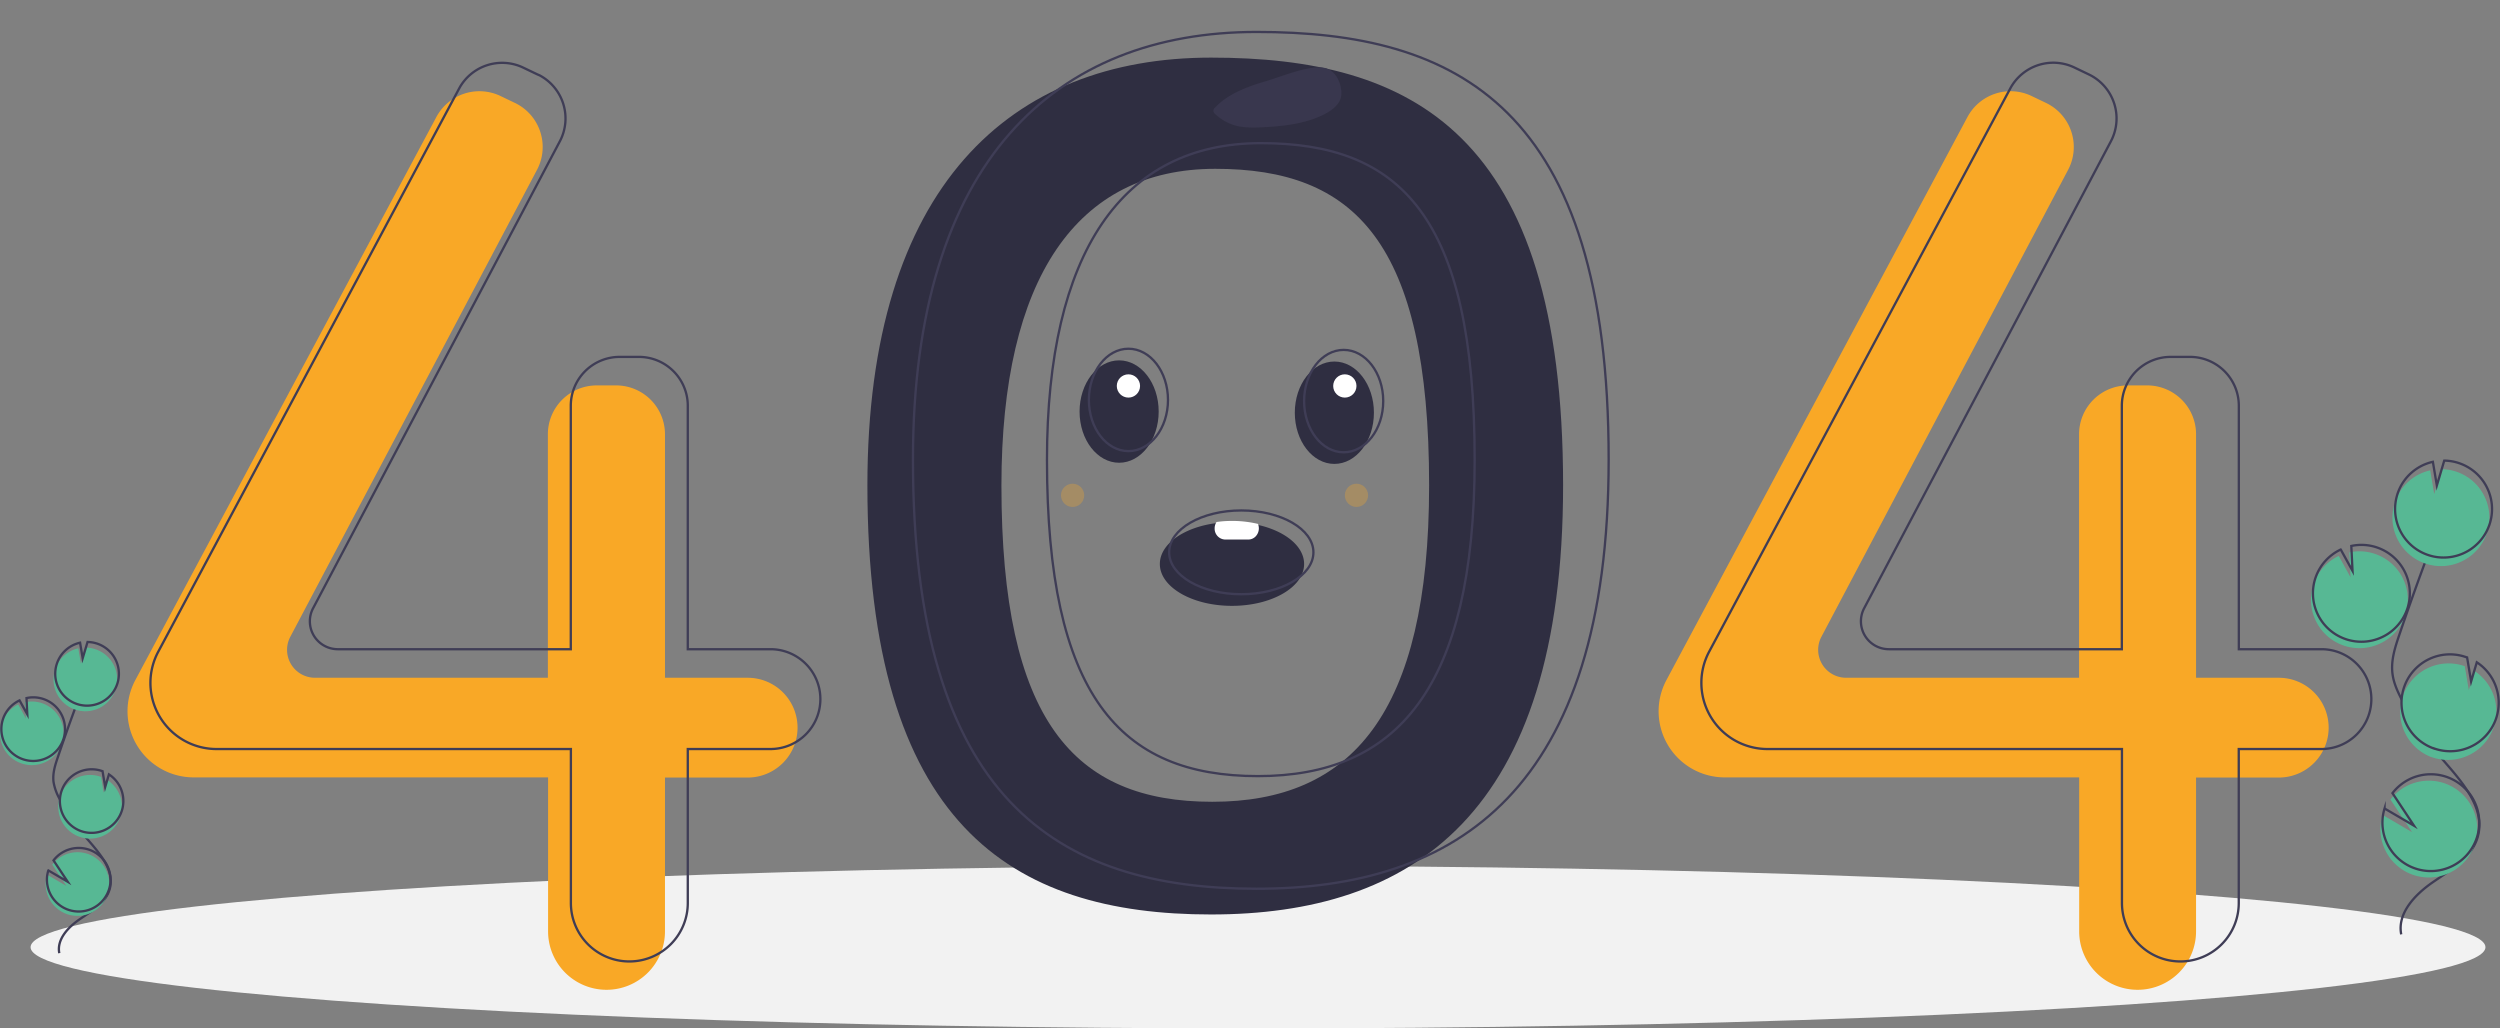 <svg id="fd59ce54-f850-4dfc-bc34-dd7d379d600e" xmlns="http://www.w3.org/2000/svg" viewBox="0 0 1074.39 441.98"><rect x="0" y="0" width="1074.39" height="441.98" fill="#808080" stroke="none"/><defs><style>.cls-1{fill:#f2f2f2;}.cls-2{fill:#2f2e41;}.cls-3,.cls-9{fill:#f9a826;}.cls-4{fill:none;stroke:#3f3d56;stroke-miterlimit:10;}.cls-5{fill:#3f3d56;}.cls-6{opacity:0.1;}.cls-6,.cls-9{isolation:isolate;}.cls-7{fill:#57b894;}.cls-8{fill:#fff;}.cls-9{opacity:0.3;}</style></defs><ellipse class="cls-1" cx="540.64" cy="407.06" rx="527.5" ry="34.92"/><path class="cls-2" d="M520.43,24.76c-85.95,0-147.66,55.14-147.66,183.8C372.77,354.37,434.48,393,520.43,393S671.75,350.7,671.75,208.56C671.75,56.62,606.37,24.76,520.43,24.76ZM521,344.57c-59.53,0-90.63-34.92-90.63-135.92,0-89.11,32.38-136.1,91.9-136.1s91.9,30.87,91.9,136.1C614.16,307.1,580.52,344.57,521,344.57Z"/><path class="cls-3" d="M321.31,291.27H285.78V186.63a21,21,0,0,0-21-21h-8.33a21,21,0,0,0-21,21h0V291.27H135.31a12,12,0,0,1-10.58-17.55L230.81,72.94a21,21,0,0,0-8.74-28.32q-.4-.23-.84-.42l-6.26-3a21,21,0,0,0-27.43,9.07l-129.38,242a28.51,28.51,0,0,0-3.36,13.4h0a28.43,28.43,0,0,0,28.42,28.42H235.54v66.16a25.12,25.12,0,0,0,25.12,25.12h0a25.12,25.12,0,0,0,25.12-25.12h0V334.16h35.53a21.44,21.44,0,0,0,21.44-21.45h0a21.44,21.44,0,0,0-21.44-21.44Z"/><path class="cls-3" d="M979.31,291.27H943.77V186.63a21,21,0,0,0-20.95-21h-8.33a21,21,0,0,0-21,21h0V291.27H793.31a12,12,0,0,1-10.58-17.55L888.81,72.94a21,21,0,0,0-8.74-28.32l-.84-.42-6.26-3a21,21,0,0,0-27.43,9.07l-129.38,242a28.39,28.39,0,0,0-3.36,13.4h0a28.42,28.42,0,0,0,28.42,28.42H893.54v66.16a25.11,25.11,0,0,0,25.11,25.12h0a25.11,25.11,0,0,0,25.12-25.12h0V334.16h35.54a21.44,21.44,0,0,0,21.44-21.45h0a21.44,21.44,0,0,0-21.44-21.44Z"/><path class="cls-4" d="M331.11,279H295.58V174.38a21,21,0,0,0-21-21H266.3a21,21,0,0,0-21,21h0V279H145.11a12,12,0,0,1-10.58-17.56L240.62,60.68a21,21,0,0,0-8.74-28.31L231,32l-6.27-3a21,21,0,0,0-27.43,9.07L68,280.09a28.44,28.44,0,0,0-3.35,13.4h0A28.41,28.41,0,0,0,93,321.9H245.34v66.17a25.12,25.12,0,0,0,25.12,25.12h0a25.12,25.12,0,0,0,25.12-25.12h0V321.9h35.53a21.44,21.44,0,0,0,21.45-21.44h0A21.44,21.44,0,0,0,331.11,279Z"/><path class="cls-4" d="M997.69,279H962.15V174.38a21,21,0,0,0-20.95-21h-8.33a21,21,0,0,0-21,21h0V279H811.69a12,12,0,0,1-10.58-17.56L907.19,60.68a21,21,0,0,0-8.74-28.31l-.84-.42-6.26-3a21,21,0,0,0-27.43,9.07l-129.38,242a28.33,28.33,0,0,0-3.36,13.4h0A28.41,28.41,0,0,0,759.6,321.9H911.92v66.17A25.12,25.12,0,0,0,937,413.19h0a25.12,25.12,0,0,0,25.12-25.12h0V321.9h35.54a21.44,21.44,0,0,0,21.44-21.44h0A21.44,21.44,0,0,0,997.69,279Z"/><path class="cls-4" d="M540,13.73c-85.94,0-147.65,55.14-147.65,183.8,0,145.82,61.71,184.41,147.65,184.41s151.33-42.27,151.33-184.41C691.36,45.59,626,13.73,540,13.73Zm.57,319.81c-59.53,0-90.63-34.92-90.63-135.91,0-89.11,32.37-136.11,91.9-136.11s91.9,30.87,91.9,136.11c0,98.44-33.65,135.91-93.17,135.91Z"/><path class="cls-5" d="M576.24,41.94c-.77,3.2-4.13,5.75-7.84,7.54-7.8,3.76-17.42,4.88-26.76,5.25a44.79,44.79,0,0,1-7.14-.13A20.51,20.51,0,0,1,522.25,49a1.68,1.68,0,0,1-.49-2.33,1.72,1.72,0,0,1,.53-.51c5-5.46,13.26-8.81,21.62-11.22,6.33-1.83,17.38-6.56,24.29-5.92C574.89,29.61,577.22,37.91,576.24,41.94Z"/><path class="cls-6" d="M576.24,41.94c-.77,3.2-4.13,5.75-7.84,7.54-7.8,3.76-17.42,4.88-26.76,5.25a44.79,44.79,0,0,1-7.14-.13A20.51,20.51,0,0,1,522.25,49a1.68,1.68,0,0,1-.49-2.33,1.72,1.72,0,0,1,.53-.51c5-5.46,13.26-8.81,21.62-11.22,6.33-1.83,17.38-6.56,24.29-5.92C574.89,29.61,577.22,37.91,576.24,41.94Z"/><path class="cls-7" d="M1006.86,277.3a20.81,20.81,0,1,0,2.78-39.91l.52,10.71-5.07-9.18a20.74,20.74,0,0,0-10.69,11.72,20.49,20.49,0,0,0-1.19,5.63A20.79,20.79,0,0,0,1006.86,277.3Z"/><path class="cls-4" d="M1031.94,401.55c-1.79-9.11,6-17.19,13.62-22.44s16.61-10.41,19.22-19.32c3.75-12.8-7.43-24.53-16.14-34.64a125.64,125.64,0,0,1-16.52-24.56c-1.81-3.53-3.48-7.22-3.95-11.16-.69-5.68,1.14-11.33,3-16.74q9.18-27,19.63-53.65"/><path class="cls-4" d="M1007.72,274.54a20.81,20.81,0,1,0,2.77-39.91l.52,10.71-5.06-9.18a20.8,20.8,0,0,0,1.77,38.38Z"/><path class="cls-7" d="M1029.4,215.34a20.79,20.79,0,0,1,15-13.2l1.71,10.19,3.18-10.7a20.83,20.83,0,1,1-19.87,13.71Z"/><path class="cls-4" d="M1030.54,211.66a20.78,20.78,0,0,1,15-13.19l1.71,10.18,3.18-10.7a20.83,20.83,0,1,1-19.87,13.71Z"/><path class="cls-7" d="M1045,325.36a20.81,20.81,0,0,0,18.42-37l-2.44,8.22-1.73-10.3-.06,0a20.81,20.81,0,0,0-14.2,39.12Z"/><path class="cls-4" d="M1046,321.63a20.81,20.81,0,0,0,18.42-37l-2.44,8.22-1.73-10.3-.06,0a20.81,20.81,0,1,0-14.2,39.12Z"/><path class="cls-7" d="M1023.32,359.92a20.8,20.8,0,1,0,4-16.3l9.28,14-12.67-7.41A20.52,20.52,0,0,0,1023.32,359.92Z"/><path class="cls-4" d="M1024.18,357.16a20.8,20.8,0,1,0,4-16.3l9.27,14-12.67-7.41A20.65,20.65,0,0,0,1024.18,357.16Z"/><path class="cls-7" d="M9,328a13.67,13.67,0,1,0,1.82-26.22l.34,7-3.33-6A13.67,13.67,0,0,0,9,328Z"/><path class="cls-4" d="M25.48,409.63c-1.17-6,3.92-11.29,9-14.74s10.91-6.84,12.63-12.69c2.47-8.41-4.88-16.12-10.6-22.76A82.09,82.09,0,0,1,25.6,343.3,22.23,22.23,0,0,1,23,336c-.45-3.73.75-7.44,2-11q6-17.78,12.9-35.25"/><path class="cls-4" d="M9.57,326.19A13.67,13.67,0,1,0,11.39,300l.34,7L8.4,301a13.69,13.69,0,0,0-7,7.7,13.42,13.42,0,0,0-.78,3.7A13.67,13.67,0,0,0,9.57,326.19Z"/><path class="cls-7" d="M23.81,287.29a13.66,13.66,0,0,1,9.84-8.67l1.13,6.69,2.09-7A13.68,13.68,0,1,1,23,291.75,13.85,13.85,0,0,1,23.81,287.29Z"/><path class="cls-4" d="M24.56,284.88a13.69,13.69,0,0,1,9.85-8.68l1.12,6.7,2.09-7a13.68,13.68,0,1,1-13.06,9Z"/><path class="cls-7" d="M34.06,359.57a13.67,13.67,0,0,0,12.1-24.32l-1.6,5.4-1.14-6.77h0A13.67,13.67,0,1,0,34,359.56Z"/><path class="cls-4" d="M34.71,357.13a13.68,13.68,0,0,0,12.1-24.33l-1.6,5.4-1.14-6.77h0a13.67,13.67,0,0,0-9.32,25.71Z"/><path class="cls-7" d="M19.82,382.28a13.68,13.68,0,1,0,2.64-10.7l6.09,9.17-8.33-4.87A13.61,13.61,0,0,0,19.82,382.28Z"/><path class="cls-4" d="M20.39,380.47A13.66,13.66,0,1,0,23,369.76l6.09,9.17-8.32-4.86A13.35,13.35,0,0,0,20.39,380.47Z"/><ellipse class="cls-2" cx="480.95" cy="176.87" rx="17" ry="22"/><ellipse class="cls-2" cx="573.45" cy="177.37" rx="17" ry="22"/><path class="cls-2" d="M560.45,242.37c0,9.94-13.88,18-31,18s-31-8.06-31-18c0-8.61,10.41-15.81,24.32-17.57a49.63,49.63,0,0,1,6.68-.43,50.86,50.86,0,0,1,11.13,1.2C552.2,228.16,560.45,234.71,560.45,242.37Z"/><ellipse class="cls-4" cx="484.95" cy="171.87" rx="17" ry="22"/><ellipse class="cls-4" cx="577.45" cy="172.37" rx="17" ry="22"/><ellipse class="cls-4" cx="533.45" cy="237.37" rx="31" ry="18"/><path class="cls-8" d="M541,227.07a5,5,0,0,1-1.32,3.39,4.37,4.37,0,0,1-3.18,1.41h-10a4.66,4.66,0,0,1-4.5-4.8,4.84,4.84,0,0,1,.82-2.74,46.57,46.57,0,0,1,6.68-.46,48,48,0,0,1,11.13,1.28A5.25,5.25,0,0,1,541,227.07Z"/><circle class="cls-8" cx="484.95" cy="165.87" r="5"/><circle class="cls-8" cx="577.95" cy="165.87" r="5"/><circle class="cls-9" cx="582.95" cy="212.87" r="5"/><circle class="cls-9" cx="460.95" cy="212.87" r="5"/></svg>